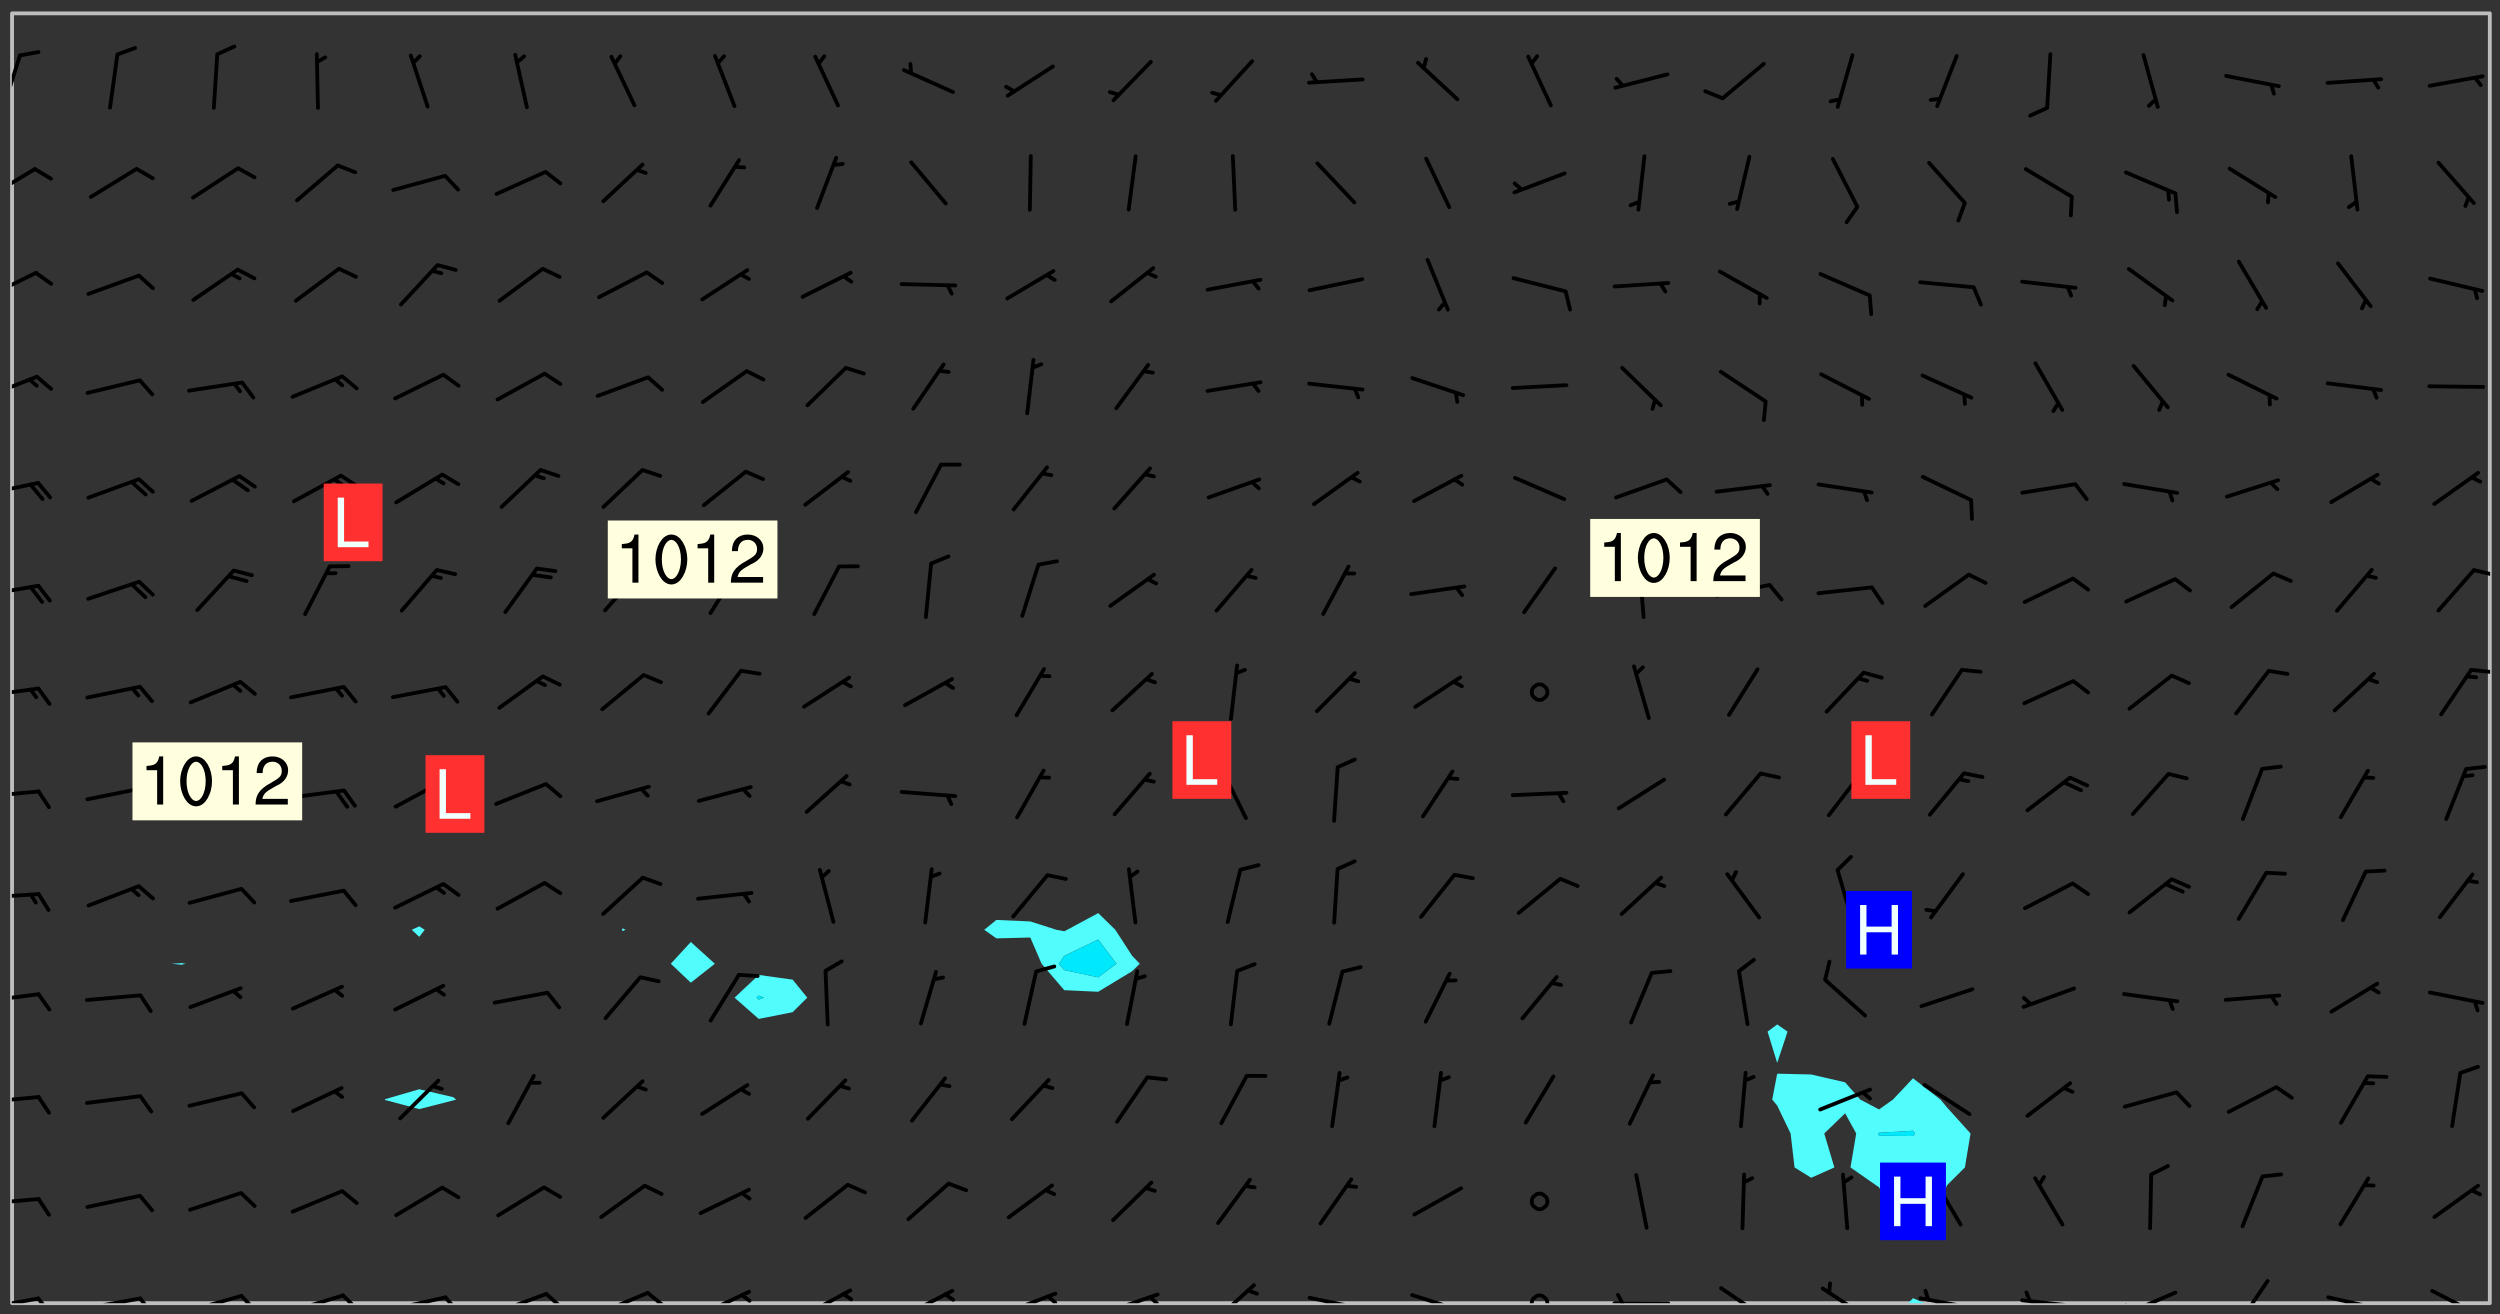 <svg xmlns="http://www.w3.org/2000/svg" role="img" xmlns:xlink="http://www.w3.org/1999/xlink" viewBox="142.45 309.95 326.84 171.84"><rect x="142.45" y="309.95" width="326.84" height="171.84" fill="#333333" stroke="none"/><defs><clipPath id="a"><path d="M144 311.672h1v168.656h-1zm0 0"/></clipPath><clipPath id="b"><path d="M144 311.672h324v168.656H144zm0 0"/></clipPath><clipPath id="c"><path d="M391 479h4v1.328h-4zm0 0"/></clipPath><clipPath id="d"><path d="M467 311.672h1v168.656h-1zm0 0"/></clipPath><clipPath id="e"><path d="M144 479h4v1.328h-4zm0 0"/></clipPath><clipPath id="f"><path d="M147 479h3v1.328h-3zm0 0"/></clipPath><clipPath id="g"><path d="M153 479h9v1.328h-9zm0 0"/></clipPath><clipPath id="h"><path d="M160 479h3v1.328h-3zm0 0"/></clipPath><clipPath id="i"><path d="M167 479h8v1.328h-8zm0 0"/></clipPath><clipPath id="j"><path d="M173 479h3v1.328h-3zm0 0"/></clipPath><clipPath id="k"><path d="M180 479h8v1.328h-8zm0 0"/></clipPath><clipPath id="l"><path d="M187 479h3v1.328h-3zm0 0"/></clipPath><clipPath id="m"><path d="M193 479h8v1.328h-8zm0 0"/></clipPath><clipPath id="n"><path d="M200 479h3v1.328h-3zm0 0"/></clipPath><clipPath id="o"><path d="M207 478h8v2.328h-8zm0 0"/></clipPath><clipPath id="p"><path d="M213 478h3v2.328h-3zm0 0"/></clipPath><clipPath id="q"><path d="M220 478h8v2.328h-8zm0 0"/></clipPath><clipPath id="r"><path d="M226 478h4v2.328h-4zm0 0"/></clipPath><clipPath id="s"><path d="M233 478h8v2.328h-8zm0 0"/></clipPath><clipPath id="t"><path d="M239 479h2v1.328h-2zm0 0"/></clipPath><clipPath id="u"><path d="M247 478h7v2.328h-7zm0 0"/></clipPath><clipPath id="v"><path d="M252 478h2v2.328h-2zm0 0"/></clipPath><clipPath id="w"><path d="M260 478h8v2.328h-8zm0 0"/></clipPath><clipPath id="x"><path d="M265 478h3v2.328h-3zm0 0"/></clipPath><clipPath id="y"><path d="M273 478h8v2.328h-8zm0 0"/></clipPath><clipPath id="z"><path d="M279 479h2v1.328h-2zm0 0"/></clipPath><clipPath id="A"><path d="M286 478h9v2.328h-9zm0 0"/></clipPath><clipPath id="B"><path d="M292 479h2v1.328h-2zm0 0"/></clipPath><clipPath id="C"><path d="M300 477h7v3.328h-7zm0 0"/></clipPath><clipPath id="D"><path d="M313 479h8v1.328h-8zm0 0"/></clipPath><clipPath id="E"><path d="M326 479h9v1.328h-9zm0 0"/></clipPath><clipPath id="F"><path d="M332 480h2v.328h-2zm0 0"/></clipPath><clipPath id="G"><path d="M342 479h3v1.328h-3zm0 0"/></clipPath><clipPath id="H"><path d="M353 480h8v.328h-8zm0 0"/></clipPath><clipPath id="I"><path d="M353 478h2v2.328h-2zm0 0"/></clipPath><clipPath id="J"><path d="M367 478h7v2.328h-7zm0 0"/></clipPath><clipPath id="K"><path d="M380 478h7v2.328h-7zm0 0"/></clipPath><clipPath id="L"><path d="M393 479h8v1.328h-8zm0 0"/></clipPath><clipPath id="M"><path d="M393 478h2v2.328h-2zm0 0"/></clipPath><clipPath id="N"><path d="M406 479h9v1.328h-9zm0 0"/></clipPath><clipPath id="O"><path d="M407 478h2v2.328h-2zm0 0"/></clipPath><clipPath id="P"><path d="M420 478h8v2.328h-8zm0 0"/></clipPath><clipPath id="Q"><path d="M420 480h2v.328h-2zm0 0"/></clipPath><clipPath id="R"><path d="M434 477h6v3.328h-6zm0 0"/></clipPath><clipPath id="S"><path d="M446 479h8v1.328h-8zm0 0"/></clipPath><clipPath id="T"><path d="M452 480h2v.328h-2zm0 0"/></clipPath><clipPath id="U"><path d="M460 478h7v2.328h-7zm0 0"/></clipPath><clipPath id="V"><path d="M144 466h4v2h-4zm0 0"/></clipPath><clipPath id="W"><path d="M144 453h4v2h-4zm0 0"/></clipPath><clipPath id="X"><path d="M144 439h4v3h-4zm0 0"/></clipPath><clipPath id="Y"><path d="M144 426h4v2h-4zm0 0"/></clipPath><clipPath id="Z"><path d="M144 413h4v2h-4zm0 0"/></clipPath><clipPath id="aa"><path d="M144 399h4v3h-4zm0 0"/></clipPath><clipPath id="ab"><path d="M465 397h3v2h-3zm0 0"/></clipPath><clipPath id="ac"><path d="M144 386h4v2h-4zm0 0"/></clipPath><clipPath id="ad"><path d="M465 384h3v2h-3zm0 0"/></clipPath><clipPath id="ae"><path d="M144 372h4v3h-4zm0 0"/></clipPath><clipPath id="af"><path d="M144 358h4v5h-4zm0 0"/></clipPath><clipPath id="ag"><path d="M144 345h4v4h-4zm0 0"/></clipPath><clipPath id="ah"><path d="M144 331h4v5h-4zm0 0"/></clipPath><clipPath id="ai"><path d="M144 316h2v9h-2zm0 0"/></clipPath><g id="aj" clip-path="url(#clip1)"><path fill="#fff" fill-opacity="0" fill-rule="evenodd" d="M0 0h1000v1000H0zm0 0"/><path fill="#d3d3d3" fill-opacity="0" fill-rule="evenodd" d="M162.152 355.867l-.234.293.059.234.117.172.176.234.293.348.113.059.117-.172.059-.234.176-.176.465-.176h.699l.234.293.289.816.059.176.176.23.352.234.699.699.172.176.234.348.234.41.289.582.41.465.23.234.234.176.117.23.176.293.172 1.164v.234l.059.289.059.117.117.117.348.41.117.172.176.176.176.234.117.172.172.352.059.234.234.406.234-.059-.176.176-.059.93h-.582l-.234-.113-.348.113-.117.117-.059.293-.059.176-.117.172-.465.293-.059.234-.059.113v.645l.059.172v.41l.059.059v.406l.059.406.117.176.059.059.23.641-.059.293v.699l-.059.582v.234l-.059.23-.055.352v1.922l.055.117h.426l-.367.117-.023.352.891 1.168 1.742.539 1.34.359v.539l.09.809.535.715 1.52.27.891-.086.09 1.164.535.18 1.16-.18 2.055-.984 1.16-.363 1.879-.176 1.695-.18-.18.719-1.516.086-1.25.09-.805.27-1.074.809.27.719.535.898-.18.625-.266.809.266 1.078.625.898.805.18 1.25-.18-.266.723.098.504.055.293v.172l.059.293v.406l.176.117.352.117h.406l.293-.176.113-.117.059-.117.117-.23.059-.176.352-.465.23-.176.176-.059.176.059.059.176.117.988.055.469.059.172.117.234.176.059.816.059h.289l.117.234.059.406.059.352v1.105l.117.293.117.348.289.699.176.352.582.754.352.176.172.059.469.234.641.465.348.234.293.176.293.055.23.062.816.348.293.176.113.172.352.352.117.176.523.641v.289l.059.352v.348l.059.352.059.289.117.059.172.059h.176l.582.234.176.117.176.289.176.234.113.234.293.23.117.117v.41l.059.055.289.234.234.117.059.117.117.172.059.117.23.234.059.176.234.059.117.059-.117.113-.059.117v.117l-.117.293-.117.289v.582l.176.117.117.059.059.117.117.117.113.059.176.348.059.352.059.406v.176l-.059.176-.117.699v.172l.117.176.293.293h.406l.176.117.117.172.117.293v.234h-.527l-.23-.234h-.234l-.176.059-.059.699.059.348.117.176.176.41.117.23.289.469.176.055h.523l.234.059.758.641.059.293v.234l.059.059.23.348v.352l-.117.172v.293l.293.289.293.176.172.059.293.176.293.117.582.406.289.234.293.176.219.16.016.012.23.176.641.523.176.234.117.176.176.176.113.172v.641l.117.176.469.117.582.117.234.059.23.113.293.117.113.059.586.352.289.172.176.062.176.055.176.059.699.352.289.176.234.055.289.176.234.117.641.406.293.117.172.059.234.059.41.059.23.059.234.117.059.172-.41.176.469.059.059.293.113.234.176.055.234.059.176.059.406.117.641.234.117.172.059.234v.176l-.059.117-.059.406.234.234.117.059.348.117.641.23.176.117.289.117.176.176.234.465.582 1.105.176.176.348.176.176.117.352.117 1.047.523.234.059.465.113.293.059.465.176.758.582.234.234.348.465.176.176.289.234.816.699.293.176.289.289.293.176.293.289.695.641.176.176.293.234.289.234.469.289.641.582.348.234.234.293.348.348.352.465.934.992.348.406.117.176.234.059.113.117.645.176.23.113.234.059.293.176.23.117.934.699.406.406.234.176.406.176.234.117.816.348.348.234.234.117.293.289.23.117.758.352.352.172.23.059.293.117.234.059.871.176h.816l.469.23.172.059.875.699.465.117.293.059.176.059.23.059.469.059.348.059.352.059.406.059h.293l.172.059v.23l.176.176h.293l.348.059.352.059.699.117h.641l.465-.234.293-.176.172-.117.41-.172.289-.176.934-.465.469-.293.523-.293.465-.172.465-.176 1.051-.465.289-.117.41-.117.289-.117.527-.176 1.516-.699.582-.348.289-.059.293-.059.348-.117.875-.23.352-.117h.113l.234-.059.875-.234.234-.059h.812l.352-.059.816-.117.172-.059.352-.055.293-.059.23-.059.816-.176.176-.059h.348l.234-.059.465-.117.758-.172.234-.059h.348l.41-.117.289-.059 1.285-.059h.289l.41-.059.23-.059h.176l.875-.117h.406l.41-.117h.348l.352-.113.871-.059h1.75l1.047.289.41.117.289.117.352.117.289.117 1.051.172.289.059h.293l.293.059.172.059.41.059.172.059.117.059h.117l.117.059.352.059h.113l.41.066 1.922.395 1.926.395 1.52.449 1.695.719 2.145.805 1.605-.719 1.43-.805 1.16-1.078 1.25-.449 3.035-.719 1.875-.359 2.145-1.348 2.234-1.254 2.5-1.258 1.695-.449 1.785-.18 1.16-.27.625.539 1.34-.27.715-.988.984-1.344.445-.18.805-.359 1.875-.539 1.785-.449 1.25-.27 1.16-.09 1.699-.09 1.961-.27 1.25-.09h.539l.625-.09h.891l2.145-.18 2.41-.18 2.59-.09 1.695.18 1.609.09 1.43.359 1.16.719 1.875.988 1.16 1.527.266.715.629.09.355.898.535.539.535 1.527 1.074.359h.535l-.805.535.09 1.707.715 2.695.891.805.895.988.715 1.258 1.785.539 1.52-.18.355 1.344 1.609-.805.98-.539.27.27.316-.215.219-.145.801.449.449-.359h.355l.535-.27.539-.719.535-.27.625-.988 1.16.449.84.371 1.395.617 1.695-.18h1.605l1.785.09.18-1.707.535-1.344.805.27.492.848.402.406-.09.539v.359l.715.449.711-.27h1.43l.359.988.445 1.258.715 1.344 1.25.629 1.695.629.715-.18.18-.539.98-.09.449.359.086 1.258-.266.629-.535.18v.539l.715.984.266.539.984.988.801 1.078-.266.359-.09.898-.625 2.332-.355 2.066-.09 1.793-.18.719-.09.539v1.438l-.98 1.883-.359 1.707-.535.898-.805 1.168-.266.539 2.055 1.254.086.359-.355.539-.09-.18v.809l.09 1.438-.445.715-1.074.094-.266.715.535.898.805.719 1.16.809 1.34.27.445.359-.355.449-1.789-.09-1.25-.449-.715-.719-.625-.09-.176 3.59-.188 1.309h89.359V311.703h-55.27v49.082l.762.125 3.289.543 2.023 2.836v2.754l2.352.332 2.348.332h4.051l-1.379 4.16-2.023.707-2.023.703-.543.344-2.594 1.617-.188.117-2.023-2.078-.73-2.742-2.672-2.078-1.375-3.5-.066-.082-1.957-2.672 2.75-1.418v-49.082H294.422v91.414l.117.031.133.012.074.074.105.047.09.059.086.059.09.059.297.297.059.09.031.117.027.117.016.137-.031.117-.059.09-.059.086-.043.105-.047.102-.027.121v.145l.176.27.148.148.074.086.074.074.043.105.062.09.059.086.043.105.059.09.047.102.043.105.059.086.117.18.074.074.062.086.059.09.043.105.059.09.059.086.062.09.059.09.043.102.117.18.074.074.059.086.074.074.09.059.105.047h.148l.133-.016.133.016.102-.047.074-.074.047-.102-.016-.133v-.148l-.047-.105-.027-.117-.047-.102-.027-.121-.043-.102-.062-.09-.043-.102-.043-.105-.031-.117-.016-.133-.012-.137.086-.059.059-.086.121-.031.043.105.016.133v.117l.059.102.059.09.09.059.148.148.059.09.043.105-.012.102.086.059.105.047.086.059.09.059.074.074-.117.027-.105.047-.086.059-.074.074-.059.09-.062.086-.027.121-.047.102-.043.105-.031.117-.012.133-.016.133v.148l.027.117.047.105.043.102.059.09.074.074.09.059.074.074.09.059.059.09.043.105.047.102.117.031.133.016h.148l.117-.031.105.043.043.105.047.102.027.121L299.5 410l.027.117.031.121.027.117.105.043.102.047.133-.016.148.148.062.086.074.074.07.074.09.062.105.043.102.043.117.031.137.016.117-.031.074-.074.027-.117-.012-.133-.031-.121-.027-.117.043-.105h.117l.09.062.117.027h.148l.133.016h.148l.133.016.133-.016h.148l.133-.016.133-.012.137.012.117-.027.133-.016.191-.059-.059.176-.016.133-.027.121-.016.133-.059.086-.133.016-.105.047-.105.043-.117.031-.117.027-.266.031h-.148l-.133.016-.074.074.059.086.148.148.117.18.074.07.09.062.09.059.086.059.09.059.102.043.105.062.105.043.086.059.105.047.102.043.18.117.059.09-.043.102-.047.105.016.133.223.223.059.09.043.102.031.121.043.102.016.133.031.117.012.137.031.117.148.148.102.043.105.043.117.031.133.016.137.016h.117l.117-.031.09-.059.043-.105.047-.102.043-.105.031-.117.012-.133v-.148l-.012-.133-.016-.133-.031-.117-.043-.105-.047-.105-.043-.102-.043-.105-.016-.133.016-.133.027-.117.031-.117.027-.121.047-.102.09-.059.086-.062.074-.074.09-.059.223-.223.059-.086.074-.074.117-.18.059-.086v-.148l-.074-.074-.102-.047-.105-.043-.102-.043-.059-.09-.047-.105-.027-.117.09-.059.117-.031.102-.043.18-.117.148-.148.012-.133-.012-.105-.09-.059-.133.016h-.148l-.133.016-.133-.016-.121-.031-.086-.059-.074-.074-.059-.09-.062-.086-.117-.18-.059-.086.031-.121.086-.059.121-.031.059-.086v-.121l-.031-.117-.059-.09-.059-.086-.047-.105-.027-.117-.016-.133.059-.09.074-.074.09-.059.117-.18.074-.074.059-.086.148-.148.121-.031.133-.016.133.016.074.074.043.105.016.133-.031.117-.117.031-.133.012-.148.148-.043.105-.047.102-.027.121-.031.117v.148l.031.117.043.105.059.09.074.07.074.074.117.031.121.027.117-.027.133-.016h.117l.09.059.074.074.047.105.059.086.102.047.133.016.105.043.086.059-.012.105-.074.074-.18.117-.059.09-.09.059-.07.074-.074.074-.062.09-.027.117-.016.133.016.133-.016.133v.148l.016.133.027.117.031.121.074.074.09.059.086.059.09.059.117.031v.086l-.102.047-.09.059-.266.031-.117.027h-.148l-.105.043-.102.047-.059.09-.062.234-.012.133-.031.121-.016.133v.293l-.012.133.012.137.016.133.133.016.133.012.121.031.086.059.074.074.047.105.043.102.016.133v.445l-.016.133v.445l.031.266.027.117.016.133.031.117.086.211.031.266v.148l-.031.117-.027.117-.031.121-.027.117-.031.117-.031.121-.012.133-.016.133.09.059.117-.031.102.016.047.105-.031.266v.441l-.043.105-.047.105-.043.102-.043.105-.059.086-.031.121-.043.117-.031.117-.016.133.016.133.059.09.105.047.086.059.059.086-.012.137-.031.117-.043.102v.445l-.016.133v.148l-.031.117-.043.105-.027.117-.047.105-.043.102-.031.121-.027.117-.031.133-.031.117-.027.117-.043.105-.031.117-.031.121-.012.133-.016.133v.297l.027.117v.148l.047.398.027.117.059.09.121.031h.148l.133-.016.059.09v.117l-.059.09-.09.059-.102.043-.105.047-.09.059-.086.059-.137.016-.117-.031-.133-.016-.102.047-.062.086-.012.137-.016.133-.031.117-.027.117-.016.133-.031.121v.297l.016.133.031.117v.148l.012.133v.148l-.027.117-.047.102-.027.121-.031.117-.059.09-.074.074-.102.043-.105.047-.117.027-.121.031-.102-.047.059-.086.105-.047.027-.117.031-.117.027-.121.031-.117v-.148l.016-.133-.031-.117-.043-.105-.105.016-.074.074-.102.043-.09.062-.074.074-.043.102-.016.133-.031.117L304.25 426l-.031.117-.027.117-.031.121-.027.117-.031.117-.043.105-.09.059h-.09l-.117-.031-.031-.086.016-.137-.031-.117v-.148l-.012-.133v-.148l-.062-.234-.027-.121-.043-.102-.047-.105-.059-.086-.059-.09-.043-.105-.062-.086-.148-.148-.07-.074-.105-.047-.105-.043-.102-.043-.297-.297-.09-.074-.086-.059-.105-.043-.09-.062-.086-.059-.105-.043-.09-.059-.086-.062-.074-.07-.105-.047-.086-.059-.105-.043-.09-.062-.102-.043-.105-.043-.086-.059-.105-.047-.105-.043-.102-.047-.09-.059-.102-.043-.105-.043-.09-.062-.117-.027-.133-.016-.133.016H299.75l-.133.016-.117-.031-.09-.059-.074-.074-.09-.059-.102-.047h-.148l-.121-.027-.102-.043-.074-.074-.117-.18-.09-.059-.102-.043-.09-.062-.105-.043-.09-.059-.086-.059-.105-.047-.059-.086-.059-.09-.043-.105-.047-.102-.074-.074-.086-.059-.074-.074-.09-.059-.223-.223-.043-.105-.031-.266.105-.043h.145l.105.043.074.074.09.059.086.059.105.047.09.059.148.148.07.074.148.148.062.086.074.074.086.059.074.074.09.062.09.059.086.059.27.176.102.047.105.043.102.043.047-.074.059-.086.074-.074.07-.074.105.043.074.074.059.09.043.102.047.105.043.105.121.027.117-.027.074-.09.043-.105.059-.09.074-.074.105-.043.117-.027.133.012.09.059.148.148.059.09.043.105.047.102.043.105.043.102.105.047.105.043.133.016.086-.059.059-.09.074-.074.105-.043.117.027.105.047.102.043.105.043.102.047.18.117v.117l-.016.133.016.133.016.137.059.086.102.047.121.027.117.031h.148l.117-.031.059-.09.18-.117.059-.09.074-.074.059-.086.117-.18.18-.117.117.031.09.059.043.074-.016.133v.117l.09.059h.148l.133-.016.133-.012.266-.031.105-.043.117-.031.121-.027.074-.074.07-.074.062-.09-.016-.105-.047-.102-.102-.043-.105-.016-.117.027-.266.031h-.148l-.074-.074-.09-.059-.117-.031-.117-.027-.133-.016h-.148l-.133.016h-.297l-.105-.047-.148-.148-.043-.102-.059-.09.223-.223.086-.059.105-.043.117-.031.133-.016.133.016.137.016.102.043.133-.012.09-.062.102-.043.062-.09-.047-.102-.09-.059-.117-.031-.102-.043-.059-.09-.062-.09v-.117l.016-.133.105-.047.074-.07v-.121l-.09-.059-.031-.117.09-.059.074-.074.043-.105.059-.09.047-.102.016-.133v-.148l-.047-.105-.043-.102-.09-.059-.133-.016-.102-.043-.137-.016-.117-.031h-.445l-.133-.016-.133-.012-.133-.016-.117-.031h-.148l-.133-.016-.133-.012-.266-.031-.121-.043-.086-.059-.074-.074v-.148l.012-.133.105-.047.102-.043.133-.016h.152l.133-.016h.293l.121.031.102.043.09.059.234.062.121-.047.09-.059.102-.043.133-.016.105.043.102.047.133.012.121-.027h.145l.121-.031.117-.027.105-.047.074-.074.086-.059.148-.148.059-.086.047-.105.027-.117.016-.105-.102-.043-.09-.059-.117-.031-.105-.043-.09-.062-.074-.086-.074-.074-.102-.043-.105-.047-.102-.043-.059-.09-.047-.102-.086-.211-.062-.086-.059-.09-.074-.074-.086-.059h-.27l-.117.031-.09.059-.102.043-.133.016-.105-.016-.027-.117-.062-.09-.117-.031-.102-.043-.148-.148-.031-.117-.016-.105.074-.074.18-.117.117-.027.117-.031.137.016.102.043.105.043.102.047.105.043.117.031.133.016.117.027.133.016.105-.016.09-.059-.074-.074-.105-.043-.074-.074-.074-.09-.148-.148-.086-.059-.09-.059-.074-.074-.09-.059-.102-.047-.121-.027-.102-.047-.105-.043-.117-.031-.102-.043-.121-.031h-.148l-.117.031-.105.043-.086.062-.18.117-.086.059-.09.059-.105.047-.086.059-.105.043-.102.043-.105.047-.074.074-.059.09-.059.086-.047.105-.059.086-.074.074-.133-.012-.117-.031h-.117l-.074.074-.09.059-.074.074-.09.059-.086.059-.105.047-.102.043-.137.016-.102-.043-.148-.148-.105-.047h-.086l-.105.047-.102.043-.121.031-.117-.031-.074-.074v-.117l.031-.121.074-.07.059-.09.074-.074.117-.031.105-.043h.293l.133-.016.137-.016.102-.043.09-.059.102-.047.09-.059.133-.012.09.059.133.012.09-.059.086-.059.105-.043.09-.059.086-.062.09-.059.148-.148.059-.086.059-.09.105-.043.133-.016.117.027.121.031.059-.059.059-.09.031-.266.027-.117.105.012.133.016.102-.043.09-.059.059-.09.074-.074.059-.09.047-.102.012-.133-.012-.133-.047-.105-.148-.148-.059-.09-.059-.086-.043-.105v-.445l.016-.133v-.148l.012-.133-.059-.059-.09.059-.102-.043-.18-.117-.086-.059-.062-.09-.059-.09-.074-.074-.086-.059-.121.031-.102.012-.105.047-.086.059-.105.043-.148.148-.09.059-.086.059-.09.062-.105.043-.133.016v-.121l.105-.043.117-.031.074-.07.043-.105v-.148l-.027-.117-.148-.148-.133-.016h-.148l-.117.031-.105.043-.102.043-.09.062-.117.027-.074-.074.012-.133-.043-.102-.043-.105-.09-.059-.117.027-.121.031-.117.031-.102.043-.121.031-.102.043-.105.043-.09.059-.102.016v-.117l.016-.133-.059-.09-.074.043-.148.148-.059.09-.074.074-.047.105-.043.102-.074.074-.059.09-.074.074-.059.086-.074.074-.09.062-.074.07-.074.074-.102.016-.133.016-.105-.043v-.121l.148-.148.043-.102.059-.09.047-.102.043-.105.059-.09.031-.117.043-.102.031-.121.027-.117.047-.105.043-.102.043-.105.074-.07.09-.062.09-.059.102-.043h.297l.266-.031.105-.043-.074-.074-.117-.031-.105-.043-.09-.059-.102-.047-.09-.059-.102-.043-.105-.043-.09-.062-.086-.059-.105-.043-.102-.043-.121-.031-.117-.031-.102-.043L297.5 410.25l-.102-.043-.09-.059-.043-.105-.016-.133.102-.043.133-.016.137.016.133-.016.102-.043.059-.09.016-.105-.09-.059-.074-.074-.102-.043-.09-.059-.148-.148-.043-.105-.016-.133v-.293l-.059-.09-.09-.059-.074-.074-.043-.105-.031-.117-.059-.09-.074-.074-.117-.027-.074-.074-.09-.059-.09-.062-.086-.059-.074-.074-.059-.086-.047-.105-.086-.059-.148-.148-.195-.059-.133.016-.102.043-.074.074-.047.102-.043.105-.059.09-.059.086-.297.297-.09.059h-.086l-.062-.086-.043-.105.031-.117.059-.09.027-.117-.012-.133-.09-.062-.105.047-.117.027-.117.031-.27.176-.102.047-.117.027-.105.047-.09.059-.102.043-.059-.086-.047-.105.016-.133.047-.105.07-.074.074-.07.059-.09v-.148l-.043-.105h-.238l-.102.047-.031.117-.027.117-.031.121-.074.043-.133.016-.074-.047-.043-.102-.043-.105-.047-.102-.043-.105-.121.031-.102.043-.133.016-.117.031-.105.043-.09.059-.102.047-.121.027-.133.016-.102-.043-.059-.09-.047-.105-.043-.102-.043-.105v-.117l.059-.09.086-.059.18-.117.102-.047.105-.043.105-.059.102-.043.09-.062.102-.043.105-.059.102-.047.09-.059.105-.043.102-.043.09-.062.102-.043.137-.016.117.031.102.043.121.031.102.043.105.047.102.043.105.043.102.047.105.043.102.043.105.047.086.059.105.043.117.031.105.043.102.047.09.059.105.043.102.043.105.047.117.027.102.047.121.027h.148l.086-.059.016-.102.059-.09-.027-.117-.074-.074-.117-.18-.074-.074-.09-.074-.18-.117-.086-.059-.105-.043-.102-.047-.27-.176-.059-.09-.074-.074-.059-.09-.043-.102-.031-.117-.016-.137v-.562l-.012-.133-.016-.133-.031-.117-.016-.133-.012-.133-.031-.121-.223-.223-.059-.086-.016-.105.031-.117.133-.016v-91.414H172.992v1.453l-.059.234-.352 1.051-.172.523-.117.348-.176.41-.117.172-.234.293-.23.059h-.352l-.117.059-.23.406v.293l.117.176.23.23.117.234.641.758.293.465.176.234.23.352.234.348.641.816.176.465.172.41.117.695.176.469.117 1.398.059.465v.875l.117 1.047v4.781l-.059.465-.352 1.281-.176.523-.113.41-.352.93L172.934 336l-.234.582-.117.176-.172.348-.176.406-.352.816-.059.293-.113.293-.117.289-.059.176-.117.875-.059.406-.059.117-.059.176-.059.172-.23.527-.117.172v.234l-.117.234-.059.172-.176.586v.289l-.059.176v.293l-.059.113-.059.527v.172l-.055.234v2.621l-.176.816-.117.176-.176.234-.117.172-.113.234-.586.934-.23.289-.293.465-.176.234-.289.352-.352.699-.113.23-.176.41-.176.23-.406.527-.816.699-.293.172-.289.234-.176.117-.176.176-.523.406-.527.176-.172.176-.234.055-.641.176h-.758m12.211 31.023l-1.074.449.359.895 1.25-.715.445-.539-.98-.09"/><path fill="#d3d3d3" fill-opacity="0" fill-rule="evenodd" d="M201.508 416.598h-.895l.449.629.98.359.805-.09.445-.988-.176.09-.715-.355-.895.355m154.621 59.07l-.059-.523v-.293l.113-.293.059-.23.469-.469h.113l.117-.113.117-.059h.176l.234-.059h.348l.234.059.117.059.23.172.059.176.117.582v.293l-.117.176-.172.289-.176.176-.527.523-.23.234-.117.059h-.176l-.117-.059-.406-.293-.176-.117-.117-.059-.059-.113-.055-.117m6.641-10.957l-.059-.172v-1.109l.059-.172.176-.059.172-.059h.176l.234-.059.117.059.059.699-.059.172-.117.176-.117.059-.234.523-.113.059h-.234l-.059-.117m9.613-14.391l-.117-.176v-.699l.293-.875.117-.172.176-.352.113-.23.117-.293.352-.758.117-.23.172-.234h.176l.117-.059h.641l.117.059.234.234.172.113.352.293.117.117.113.176v.113l.117.059.117.117v.699l-.059.176v.23l-.059.176-.348 1.051-.117.23-.117.234-.117.059-.23.234-.641.289h-.875l-.41-.117-.641-.465"/><path fill="none" stroke="#bebebe" stroke-linecap="round" stroke-linejoin="round" stroke-miterlimit="10" stroke-width=".5" d="M467.957 311.695H144.027v168.625h323.93v-168.625"/><g clip-path="url(#a)"><path fill="#fff" fill-opacity="0" fill-rule="evenodd" d="M144 475.891v4.438h.004H144V311.672h.004H144v164.219"/></g><g clip-path="url(#b)"><path fill="#fff" fill-opacity="0" fill-rule="evenodd" d="M144.004 480.328V311.672h22.188v124.195l-1.316.078 1.316.129.539-.129-.539-.078V311.672h31.07v119.387l-.977.449.977.926v19.922l-4.441 1.289-.07.055.07.07 4.441 1.18 4.438-1.133.391-.117-.391-.309-4.438-1.035v-19.922l.719-.926-.719-.449V311.672h26.629V431.316l-.164.191.164.172.32-.172-.32-.191V311.672h8.875v121.43l-2.617 2.844 2.617 2.48 3.141-2.48-3.141-2.844V311.672h8.879v125.738l-3.164 2.973 3.164 2.777 4.438-.879 1.906-1.898-1.906-2.355-4.438-.617V311.672h44.383v117.652l-4.059 2.184-.379.188-1.023-.188-3.414-1.094-4.441-.195-1.586 1.289 1.586 1.121 4.441-.109 1.473 3.426 2.965 3.457 4.438.207 4.438-2.688.996-.977-.996-1.035-2.203-3.402-2.234-2.184V311.672h88.766V443.879l-1.258.941 1.258 4.094v1.406l-.652 3.379.652.793 1.75 3.645.516 4.438 2.176 1.352 3.031-1.352-1.324-4.438 2.73-2.641 1.449 2.641-.75 4.438 3.738 2.605 1.078 1.836 3.359 3.562 3.699-3.562.738-2.105 2.348-2.336.738-4.438-3.086-3.422-.844-1.016-3.594-2.781-2.617 2.781-1.82 1.293-2.461-1.293-1.977-2.254-4.438-1.023-4.441-.102v-1.406l1.355-4.094-1.355-.941V311.672h93.203v168.656h-73.938l-1.512-.66-.641.66H144.004"/></g><path fill="#50fcfc" fill-rule="evenodd" d="M166.191 436.074l-1.316-.129 1.316-.078.539.078-.539.129m26.629 17.695l-.07-.07.07-.055 4.441-1.289 4.438 1.035.391.309-.391.117-4.438 1.133-4.441-1.18m4.441-21.336l-.977-.926.977-.449.719.449-.719.926m26.629-.754l-.164-.172.164-.191.32.191-.32.172m8.875 6.746l-2.617-2.48 2.617-2.844 3.141 2.844-3.141 2.48m8.879 4.734l-3.164-2.777 3.164-2.973v2.707l-.281.266.281.246.699-.246-.699-.266v-2.707l4.438.617 1.906 2.355-1.906 1.898-4.438.879"/><path fill="#00e8fc" fill-rule="evenodd" d="M241.645 440.629l-.281-.246.281-.266.699.266-.699.246"/><path fill="#50fcfc" fill-rule="evenodd" d="M272.711 432.629l-1.586-1.121 1.586-1.289 4.441.195 3.414 1.094 1.023.188.379-.188 4.059-2.184v3.449l-4.438 2.148-.715 1.023.715.832 4.438.949 2.387-1.781-2.387-3.172v-3.449l2.234 2.184 2.203 3.402.996 1.035-.996.977-4.438 2.688-4.438-.207-2.965-3.457-1.473-3.426-4.441.109"/><path fill="#00e8fc" fill-rule="evenodd" d="M281.59 436.777l-.715-.832.715-1.023 4.438-2.148 2.387 3.172-2.387 1.781-4.438-.949"/><path fill="#50fcfc" fill-rule="evenodd" d="M374.793 448.914l-1.258-4.094 1.258-.941 1.355.941-1.355 4.094m0 5.578l-.652-.793.652-3.379 4.441.102 4.438 1.023 1.977 2.254 2.461 1.293 1.82-1.293 2.617-2.781v6.859l-4.438.266-.09.094.09.301 4.438.031v6.832l-.711 1.715.711.75.781-.75-.781-1.715v-6.832l.277-.332-.277-.359v-6.859l3.594 2.781.844 1.016 3.086 3.422-.738 4.438-2.348 2.336-.738 2.105-3.699 3.562-3.359-3.562-1.078-1.836-3.738-2.605.75-4.438-1.449-2.641-2.73 2.641 1.324 4.438-3.031 1.352-2.176-1.352-.516-4.438-1.75-3.645"/><path fill="#00e8fc" fill-rule="evenodd" d="M388.109 458.438l-.09-.301.09-.094 4.438-.266.277.359-.277.332-4.438-.031m4.438 9.328l-.711-.75.711-1.715.781 1.715-.781.75"/><g clip-path="url(#c)"><path fill="#50fcfc" fill-rule="evenodd" d="M391.906 480.328l.641-.66 1.512.66h-2.152"/></g><g clip-path="url(#d)"><path fill="#fff" fill-opacity="0" fill-rule="evenodd" d="M467.996 480.328H468V311.672h-.004H468v168.656h-.004"/></g><g clip-path="url(#e)"><path fill="none" stroke="#000" stroke-linecap="round" stroke-linejoin="round" stroke-miterlimit="10" stroke-width=".5" d="M147.457 479.711l-6.914 1.238"/></g><g clip-path="url(#f)"><path fill="none" stroke="#000" stroke-linecap="round" stroke-linejoin="round" stroke-miterlimit="10" stroke-width=".5" d="M147.457 479.711l1.516 1.93"/></g><g clip-path="url(#g)"><path fill="none" stroke="#000" stroke-linecap="round" stroke-linejoin="round" stroke-miterlimit="10" stroke-width=".5" d="M160.773 479.707l-6.918 1.242"/></g><g clip-path="url(#h)"><path fill="none" stroke="#000" stroke-linecap="round" stroke-linejoin="round" stroke-miterlimit="10" stroke-width=".5" d="M160.773 479.707l1.516 1.93"/></g><g clip-path="url(#i)"><path fill="none" stroke="#000" stroke-linecap="round" stroke-linejoin="round" stroke-miterlimit="10" stroke-width=".5" d="M174.012 479.375l-6.762 1.906"/></g><g clip-path="url(#j)"><path fill="none" stroke="#000" stroke-linecap="round" stroke-linejoin="round" stroke-miterlimit="10" stroke-width=".5" d="M174.012 479.375l1.695 1.773"/></g><g clip-path="url(#k)"><path fill="none" stroke="#000" stroke-linecap="round" stroke-linejoin="round" stroke-miterlimit="10" stroke-width=".5" d="M187.309 479.309l-6.727 2.043"/></g><g clip-path="url(#l)"><path fill="none" stroke="#000" stroke-linecap="round" stroke-linejoin="round" stroke-miterlimit="10" stroke-width=".5" d="M187.309 479.309l1.73 1.738"/></g><g clip-path="url(#m)"><path fill="none" stroke="#000" stroke-linecap="round" stroke-linejoin="round" stroke-miterlimit="10" stroke-width=".5" d="M200.688 479.562l-6.855 1.531"/></g><g clip-path="url(#n)"><path fill="none" stroke="#000" stroke-linecap="round" stroke-linejoin="round" stroke-miterlimit="10" stroke-width=".5" d="M200.688 479.562l1.598 1.863"/></g><g clip-path="url(#o)"><path fill="none" stroke="#000" stroke-linecap="round" stroke-linejoin="round" stroke-miterlimit="10" stroke-width=".5" d="M213.871 479.113l-6.594 2.43"/></g><g clip-path="url(#p)"><path fill="none" stroke="#000" stroke-linecap="round" stroke-linejoin="round" stroke-miterlimit="10" stroke-width=".5" d="M213.871 479.113l1.832 1.637"/></g><g clip-path="url(#q)"><path fill="none" stroke="#000" stroke-linecap="round" stroke-linejoin="round" stroke-miterlimit="10" stroke-width=".5" d="M227.133 478.977l-6.484 2.703"/></g><g clip-path="url(#r)"><path fill="none" stroke="#000" stroke-linecap="round" stroke-linejoin="round" stroke-miterlimit="10" stroke-width=".5" d="M227.133 478.977l1.898 1.559"/></g><g clip-path="url(#s)"><path fill="none" stroke="#000" stroke-linecap="round" stroke-linejoin="round" stroke-miterlimit="10" stroke-width=".5" d="M240.383 478.832l-6.355 2.992"/></g><g clip-path="url(#t)"><path fill="none" stroke="#000" stroke-linecap="round" stroke-linejoin="round" stroke-miterlimit="10" stroke-width=".5" d="M239.461 479.27l.98.734"/></g><g clip-path="url(#u)"><path fill="none" stroke="#000" stroke-linecap="round" stroke-linejoin="round" stroke-miterlimit="10" stroke-width=".5" d="M253.609 478.656L247.43 482"/></g><g clip-path="url(#v)"><path fill="none" stroke="#000" stroke-linecap="round" stroke-linejoin="round" stroke-miterlimit="10" stroke-width=".5" d="M252.711 479.145l1.023.676"/></g><g clip-path="url(#w)"><path fill="none" stroke="#000" stroke-linecap="round" stroke-linejoin="round" stroke-miterlimit="10" stroke-width=".5" d="M266.953 478.707l-6.234 3.242"/></g><g clip-path="url(#x)"><path fill="none" stroke="#000" stroke-linecap="round" stroke-linejoin="round" stroke-miterlimit="10" stroke-width=".5" d="M266.047 479.18l1.008.695"/></g><g clip-path="url(#y)"><path fill="none" stroke="#000" stroke-linecap="round" stroke-linejoin="round" stroke-miterlimit="10" stroke-width=".5" d="M280.43 479.07l-6.559 2.52"/></g><g clip-path="url(#z)"><path fill="none" stroke="#000" stroke-linecap="round" stroke-linejoin="round" stroke-miterlimit="10" stroke-width=".5" d="M279.477 479.438l.926.805"/></g><g clip-path="url(#A)"><path fill="none" stroke="#000" stroke-linecap="round" stroke-linejoin="round" stroke-miterlimit="10" stroke-width=".5" d="M293.789 479.188l-6.648 2.281"/></g><g clip-path="url(#B)"><path fill="none" stroke="#000" stroke-linecap="round" stroke-linejoin="round" stroke-miterlimit="10" stroke-width=".5" d="M292.82 479.52l.898.84"/></g><g clip-path="url(#C)"><path fill="none" stroke="#000" stroke-linecap="round" stroke-linejoin="round" stroke-miterlimit="10" stroke-width=".5" d="M306.387 477.973l-5.215 4.711"/></g><path fill="none" stroke="#000" stroke-linecap="round" stroke-linejoin="round" stroke-miterlimit="10" stroke-width=".5" d="M305.629 478.66l1.152.418"/><g clip-path="url(#D)"><path fill="none" stroke="#000" stroke-linecap="round" stroke-linejoin="round" stroke-miterlimit="10" stroke-width=".5" d="M320.539 481.039l-6.883-1.418"/></g><g clip-path="url(#E)"><path fill="none" stroke="#000" stroke-linecap="round" stroke-linejoin="round" stroke-miterlimit="10" stroke-width=".5" d="M333.758 481.398l-6.695-2.141"/></g><g clip-path="url(#F)"><path fill="none" stroke="#000" stroke-linecap="round" stroke-linejoin="round" stroke-miterlimit="10" stroke-width=".5" d="M332.785 481.086l.219 1.207"/></g><g clip-path="url(#G)"><path fill="none" stroke="#000" stroke-linecap="round" stroke-linejoin="round" stroke-miterlimit="10" stroke-width=".5" d="M344.75 480.328l-.02-.199-.059-.191-.098-.176-.457-.379-.191-.059-.199-.02-.199.02-.191.059-.461.379-.094.176-.059.191-.02.199.02.199.059.191.094.18.461.375.191.059.199.02.199-.02.191-.059.457-.375.098-.18.059-.191.02-.199"/></g><g clip-path="url(#H)"><path fill="none" stroke="#000" stroke-linecap="round" stroke-linejoin="round" stroke-miterlimit="10" stroke-width=".5" d="M353.527 480.316l7.027.023"/></g><g clip-path="url(#I)"><path fill="none" stroke="#000" stroke-linecap="round" stroke-linejoin="round" stroke-miterlimit="10" stroke-width=".5" d="M354.551 480.32l-.574-1.086"/></g><g clip-path="url(#J)"><path fill="none" stroke="#000" stroke-linecap="round" stroke-linejoin="round" stroke-miterlimit="10" stroke-width=".5" d="M367.453 478.348l5.805 3.961"/></g><g clip-path="url(#K)"><path fill="none" stroke="#000" stroke-linecap="round" stroke-linejoin="round" stroke-miterlimit="10" stroke-width=".5" d="M380.738 478.395l5.867 3.867"/></g><path fill="none" stroke="#000" stroke-linecap="round" stroke-linejoin="round" stroke-miterlimit="10" stroke-width=".5" d="M381.59 478.957l.117-1.223"/><g clip-path="url(#L)"><path fill="none" stroke="#000" stroke-linecap="round" stroke-linejoin="round" stroke-miterlimit="10" stroke-width=".5" d="M393.531 479.68l6.91 1.297"/></g><g clip-path="url(#M)"><path fill="none" stroke="#000" stroke-linecap="round" stroke-linejoin="round" stroke-miterlimit="10" stroke-width=".5" d="M394.539 479.871l-.367-1.172"/></g><g clip-path="url(#N)"><path fill="none" stroke="#000" stroke-linecap="round" stroke-linejoin="round" stroke-miterlimit="10" stroke-width=".5" d="M406.809 479.938l6.984.781"/></g><g clip-path="url(#O)"><path fill="none" stroke="#000" stroke-linecap="round" stroke-linejoin="round" stroke-miterlimit="10" stroke-width=".5" d="M407.824 480.055l-.449-1.141"/></g><g clip-path="url(#P)"><path fill="none" stroke="#000" stroke-linecap="round" stroke-linejoin="round" stroke-miterlimit="10" stroke-width=".5" d="M420.387 481.715l6.457-2.773"/></g><g clip-path="url(#Q)"><path fill="none" stroke="#000" stroke-linecap="round" stroke-linejoin="round" stroke-miterlimit="10" stroke-width=".5" d="M421.328 481.312l-.957-.77"/></g><g clip-path="url(#R)"><path fill="none" stroke="#000" stroke-linecap="round" stroke-linejoin="round" stroke-miterlimit="10" stroke-width=".5" d="M434.961 483.238l3.941-5.816"/></g><g clip-path="url(#S)"><path fill="none" stroke="#000" stroke-linecap="round" stroke-linejoin="round" stroke-miterlimit="10" stroke-width=".5" d="M453.672 481.105l-6.852-1.555"/></g><g clip-path="url(#T)"><path fill="none" stroke="#000" stroke-linecap="round" stroke-linejoin="round" stroke-miterlimit="10" stroke-width=".5" d="M452.676 480.879L453 482.062"/></g><g clip-path="url(#U)"><path fill="none" stroke="#000" stroke-linecap="round" stroke-linejoin="round" stroke-miterlimit="10" stroke-width=".5" d="M466.684 481.941l-6.246-3.223"/></g><g clip-path="url(#V)"><path fill="none" stroke="#000" stroke-linecap="round" stroke-linejoin="round" stroke-miterlimit="10" stroke-width=".5" d="M147.5 466.703l-7 .621"/></g><path fill="none" stroke="#000" stroke-linecap="round" stroke-linejoin="round" stroke-miterlimit="10" stroke-width=".5" d="M147.5 466.703l1.34 2.059m11.914-2.477l-6.875 1.457m6.875-1.457l1.574 1.883m11.641-2.25l-6.676 2.191m6.676-2.191l1.77 1.699m11.453-1.949l-6.492 2.691m6.492-2.691l1.895 1.562m11.188-2.02l-6.027 3.605m6.027-3.605l2.102 1.266m11.199-1.293l-6 3.66m6-3.66l2.113 1.25m11.055-1.473l-5.703 4.105m5.703-4.105l2.199 1.086m11.426-.562l-6.324 3.062m5.406-2.617l.988.723m12.848-1.809l-5.527 4.34m5.527-4.34l2.242.992m10.941-1.148l-5.266 4.652m5.266-4.652l2.297.863m11.215-.621l-5.66 4.168m4.836-3.562l1.105.531m12.711-1.516l-5.016 4.926m4.285-4.207l1.172.367m12.449-1.453l-4.164 5.66m3.559-4.836l1.215.176m12.633-1.051l-4.02 5.762m3.438-4.922l1.215.145m13.738.176l-6.129 3.441m17.402-1.719l-.02-.203-.059-.191-.098-.176-.457-.375-.191-.059-.199-.02-.199.02-.191.059-.461.375-.094.176-.059.191-.02.203.02.199.059.191.094.176.461.375.191.059.199.02.199-.02.191-.059.457-.375.098-.176.059-.191.02-.199m11.613-3.449l1.355 6.895m12.746-6.961l-.215 7.027m.184-6.004l1.098-.543m11.863-.469l.555 7.004m-.473-5.984l1.031-.66m10.691.117l3.574 6.051m-3.055-5.172l.641-1.047m12.152.168l3.578 6.051m-3.059-5.168l.641-1.047M423.688 463.5l-.141 7.027m.141-7.027l2.188-1.109m12.363 1.359l-2.613 6.527m2.613-6.527l2.438-.262m11.395.523l-3.648 6.004m3.117-5.133l1.227.07m13.652.012l-5.711 4.098m4.879-3.5l1.098.543"/><g clip-path="url(#W)"><path fill="none" stroke="#000" stroke-linecap="round" stroke-linejoin="round" stroke-miterlimit="10" stroke-width=".5" d="M147.496 453.371l-6.992.656"/></g><path fill="none" stroke="#000" stroke-linecap="round" stroke-linejoin="round" stroke-miterlimit="10" stroke-width=".5" d="M147.496 453.371l1.352 2.047m11.953-2.164l-6.973.891m6.973-.891l1.418 2.004m11.828-2.379l-6.832 1.637m6.832-1.637l1.625 1.84m11.449-2.527l-6.352 3.016m5.426-2.578l.984.734m12.574-2.137l-4.988 4.945m4.266-4.227l1.172.363m12.039-1.703l-3.332 6.188m2.848-5.289l1.227.008m13.477-.207l-5.141 4.789M225.715 452l1.156.398m13.297-.59l-5.926 3.777m5.062-3.227l1.07.605m12.602-1.777l-4.91 5.023m4.195-4.293l1.176.344M266 450.93l-4.328 5.539m3.695-4.734l1.211.215m12.977-.812l-4.809 5.125m4.109-4.379l1.184.32m12.406-1.406l-3.957 5.805m3.957-5.805l2.438.266m10.559-.461l-3.324 6.191m3.324-6.191l2.457.012m9.688-.395l-.98 6.957m.84-5.945l1.152-.418m12.242-.602l-.859 6.977m.734-5.961l1.145-.441m13.676-.098l-3.621 6.023m16.652-6.176l-3.051 6.328m2.609-5.41l1.223-.047m11.32-1.207l-.621 7m.531-5.98l1.129-.48m15.227 1.656l-6.523 2.609m5.574-2.23l.938.793m7.117-1.781l5.895 3.824m13.16-4.043l-5.586 4.266m4.773-3.645l1.113.512m13.609.062l-6.773 1.871m6.773-1.871l1.688 1.781m11.359-2.465l-6.238 3.242m6.238-3.242l2.02 1.391m9.934-2.812l-3.512 6.086m3.512-6.086l2.449.082m-2.961.801l1.227.043m11.379-1.355l-1.07 6.945m1.07-6.945l2.316-.809"/><g clip-path="url(#X)"><path fill="none" stroke="#000" stroke-linecap="round" stroke-linejoin="round" stroke-miterlimit="10" stroke-width=".5" d="M147.484 439.93l-6.969.906"/></g><path fill="none" stroke="#000" stroke-linecap="round" stroke-linejoin="round" stroke-miterlimit="10" stroke-width=".5" d="M147.484 439.93l1.422 2m11.91-1.852l-7 .609m7-.609l1.336 2.059m11.766-2.988l-6.578 2.469m5.621-2.109l.922.812m13.273-1.367l-6.422 2.859m5.488-2.441l.965.754m13.223-1.297l-6.301 3.109m5.387-2.656l.992.719m13.539-.262l-6.906 1.293m6.906-1.293l1.531 1.914m10.609-3.941l-4.555 5.348m4.555-5.348l2.398.527m10.488-.844l-3.695 5.977m3.695-5.977l2.445.16m8.875-.684l.289 7.023m-.289-7.023l2.117-1.238m12.332 1.379l-1.98 6.742m1.695-5.762l1.199-.246m12.176-.793l-1.527 6.859m1.527-6.859l2.367-.652m10.859.633l-1.348 6.898m1.152-5.895l1.172-.355m12.074-.688l-.824 6.977m.824-6.977l2.289-.891m11.477.973l-1.723 6.812m1.723-6.812l2.383-.586m11.641.852l-3.141 6.285m2.684-5.371l1.227-.031m13.219-.445l-4.484 5.41m3.832-4.625l1.199.25m11.875-1.574l-2.699 6.488m2.699-6.488l2.441-.234m8.961.008l1.129 6.938m-1.129-6.938l1.953-1.484m9.305 2.613l5.242 4.68m-5.242-4.68l.582-2.383m12.016 5.828l6.672-2.207M407 441.59l6.602-2.41m-5.641 2.059l-.914-.82m20.051.441l-6.961-.953m5.949.816l.422 1.148m13.926-1.777l-7.004.578m5.984-.492l.664 1.031m13.168-2.66l-6 3.664m5.125-3.129l1.059.625m13.578 1.355l-6.891-1.367m5.887 1.168l.355 1.176"/><g clip-path="url(#Y)"><path fill="none" stroke="#000" stroke-linecap="round" stroke-linejoin="round" stroke-miterlimit="10" stroke-width=".5" d="M147.508 426.84l-7.016.457"/></g><path fill="none" stroke="#000" stroke-linecap="round" stroke-linejoin="round" stroke-miterlimit="10" stroke-width=".5" d="M147.508 426.84l1.289 2.086m-2.312-2.02l.648 1.043m13.461-2.145l-6.559 2.527m6.559-2.527l1.855 1.605m-2.809-1.238l.926.805m13.457-.824l-6.785 1.832m6.785-1.832l1.676 1.793m11.695-1.555l-6.898 1.355m6.898-1.355l1.547 1.906m11.473-2.777l-6.309 3.098m6.309-3.098l1.988 1.438m-2.906-.988l.996.719m13.164-1.305l-6.164 3.371m6.164-3.371l2.051 1.344m10.777-2.031l-5.188 4.746m5.188-4.746l2.312.824m11.902 1.172l-6.988.754m5.973-.645l.688 1.016m9.262-4.148l1.773 6.801m-1.516-5.812l.906-.828m13.461-.246l-.848 6.973m.727-5.961l1.145-.438m14.109.207l-4.48 5.41m4.48-5.41l2.406.496m8.242-1.277l.855 6.973m-.734-5.957l1.008-.707m13.441-.238l-1.656 6.832m1.656-6.832l2.379-.605m10.332.516l-.449 7.012m.449-7.012l2.234-1.012m13.043 1.766l-4.371 5.504m4.371-5.504l2.41.445m11.434.078l-5.434 4.457m5.434-4.457l2.266.945m10.918-1.098l-5.168 4.762m4.418-4.066l1.156.406m8.242-1.551l4.168 5.66m-3.562-4.836l.531-1.105m13.27-.258l1.984 6.738m-1.984-6.738l1.754-1.719m10.469 7.918l4.168-5.66m-3.562 4.836l-1.211-.176m19.121-3.453l-6.234 3.246m6.234-3.246l2.023 1.391m10.938-1.938l-5.527 4.34m5.527-4.34l2.246.992m-3.051-.359l2.246.992m10.914-2.469l-3.605 6.031m3.605-6.031l2.449.121m10.559-.285L448.75 430.246m2.992-6.355l2.453-.121m11.496.504l-4.258 5.59m3.637-4.777l1.211.199"/><g clip-path="url(#Z)"><path fill="none" stroke="#000" stroke-linecap="round" stroke-linejoin="round" stroke-miterlimit="10" stroke-width=".5" d="M147.496 413.422l-6.992.66"/></g><path fill="none" stroke="#000" stroke-linecap="round" stroke-linejoin="round" stroke-miterlimit="10" stroke-width=".5" d="M147.496 413.422l1.352 2.051m11.914-2.41l-6.891 1.383m6.891-1.383l1.555 1.898m11.824-1.391l-7.02.363m7.02-.363l1.262 2.105m-2.285-2.051l.633 1.051m13.68-1.379l-6.969.914m6.969-.914l1.422 1.996m-2.438-1.863l1.426 1.996m12.516-3.34l-6.188 3.332m6.188-3.332l2.039 1.363m-2.941-.875l1.02.68m13.367-.797l-6.531 2.594m6.531-2.594l1.871 1.59m11.562-1.242l-6.766 1.895m5.781-1.617l.848.887m13.465-1.117l-6.793 1.805m5.805-1.543l.836.898m12.688-2.602l-5.234 4.688m4.473-4.008l1.152.422m13.812 1.512l-7.008-.539m5.988.461l.492 1.121m12.07-4.371l-3.465 6.117m2.961-5.227l1.227.031m13.16-.52l-4.602 5.312m3.934-4.539l1.195.273m8.934-1.543l3.109 6.301m11.996-6.656l-.473 7.012m.473-7.012l2.238-1m12.77 1.57l-3.859 5.871m3.301-5.016l1.219.113m14.234 1.816l-7.02.305m6-.262l.621 1.059m13.176-2.828l-5.938 3.758m18.551-4.562l-4.539 5.363m4.539-5.363l2.398.523m10.789-.625l-4.281 5.57m4.281-5.57l2.418.406m10.992-.332l-4.473 5.422m4.473-5.422l2.402.492m-3.055.297l1.203.246m13.32-.461l-5.582 4.27m5.582-4.27l2.23 1.023m-3.043-.402l2.23 1.023m11.441-2.133l-4.672 5.25m4.672-5.25l2.383.578m9.855-1.234l-2.52 6.562m2.52-6.562l2.434-.297m11.395.543l-3.543 6.07m3.027-5.188l1.223.051m12.129-1.164l-2.586 6.531m2.586-6.531l2.438-.277m-2.816 1.227l1.223-.137"/><g clip-path="url(#aa)"><path fill="none" stroke="#000" stroke-linecap="round" stroke-linejoin="round" stroke-miterlimit="10" stroke-width=".5" d="M147.48 399.969l-6.961.938"/></g><path fill="none" stroke="#000" stroke-linecap="round" stroke-linejoin="round" stroke-miterlimit="10" stroke-width=".5" d="M147.48 399.969l1.434 1.996m-2.445-1.859l.715.996m13.574-1.367l-6.887 1.41m6.887-1.41l1.562 1.891m-2.566-1.688l.785.945m13.34-1.785l-6.496 2.68m6.496-2.68l1.891 1.562m-2.836-1.172l.945.781m13.512-.512L180.5 401.121m6.891-1.363l1.551 1.902m-2.551-1.703l.773.949m13.547-1.125l-6.902 1.316m6.902-1.316l1.539 1.91m-2.543-1.719l.77.953m12.945-2.547l-5.695 4.117m5.695-4.117l2.203 1.082m-3.031-.48l1.102.539m12.906-1.316l-5.422 4.473m5.422-4.473l2.266.938m10.465-1.5l-4.25 5.598m4.25-5.598l2.422.391m11.719.504l-5.906 3.809m5.047-3.258l1.07.602m13.223-.957l-6.141 3.414m5.246-2.918l1.031.668m11.902-2.477l-3.59 6.039m3.07-5.16l1.223.059m13.398-.301l-5.164 4.766m4.414-4.07l1.156.402m10.73-2.203l-.805 6.98m.688-5.965l1.141-.449m14.367.43l-4.957 4.984m4.234-4.258l1.176.355m13.324-.516l-5.879 3.852m5.023-3.289l1.074.59m11.18.773l-.02-.199-.059-.191-.098-.176-.457-.379-.191-.055-.199-.023-.199.023-.191.055-.461.379-.094.176-.059.191-.02.199.02.199.059.191.094.18.461.375.191.059.199.02.199-.02.191-.059.457-.375.098-.18.059-.191.02-.199m11.32-3.375l1.941 6.754m-1.66-5.773l.883-.852m14.988.27l-3.734 5.953m17.602-5.527l-4.836 5.102m4.836-5.102l2.363.656m-3.066.086l1.18.328m12.379-1.434l-3.918 5.832m3.918-5.832l2.441.25M413.5 398.988l-6.398 2.902m6.398-2.902l1.945 1.496m10.938-2.211l-5.535 4.328m5.535-4.328l2.242.996m10.445-1.617l-4.277 5.574m4.277-5.574l2.422.406m11.324-.016l-5.141 4.789m4.395-4.09l1.16.398m12.301-1.613l-3.938 5.82"/><g clip-path="url(#ab)"><path fill="none" stroke="#000" stroke-linecap="round" stroke-linejoin="round" stroke-miterlimit="10" stroke-width=".5" d="M465.531 397.527l2.438.258"/></g><path fill="none" stroke="#000" stroke-linecap="round" stroke-linejoin="round" stroke-miterlimit="10" stroke-width=".5" d="M464.957 398.375l1.219.129"/><g clip-path="url(#ac)"><path fill="none" stroke="#000" stroke-linecap="round" stroke-linejoin="round" stroke-miterlimit="10" stroke-width=".5" d="M147.465 386.531l-6.93 1.184"/></g><path fill="none" stroke="#000" stroke-linecap="round" stroke-linejoin="round" stroke-miterlimit="10" stroke-width=".5" d="M147.465 386.531l1.5 1.941m-2.508-1.77l1.5 1.941m12.691-2.637l-6.664 2.23m6.664-2.23l1.777 1.691m-2.75-1.367l1.781 1.691m11.555-3.484l-4.762 5.168m4.762-5.168l2.375.621m-3.066.133l2.371.621M185.555 384l-3.219 6.246M185.555 384l2.453-.035m-2.922.941l1.227-.016m13.246-.426l-4.598 5.316m4.598-5.316l2.391.547m-3.059.227l1.195.273m12.547-1.234l-4.117 5.691m4.117-5.691l2.434.336m-3.031.492l2.43.336m11.766-.938l-4.68 5.238m4.68-5.238l2.383.582m10.465-.938l-3.746 5.949m3.199-5.082l1.227.09m12.391-1.098l-3.254 6.23m3.254-6.23l2.453-.02m9.578-.363l-.688 6.996m.688-6.996l2.27-.934m11.762 1.082l-2.121 6.699m2.121-6.699l2.414-.445m12.699 1.754l-5.719 4.082m4.887-3.488l1.098.547m12.48-1.762l-4.582 5.324m3.918-4.551l1.195.27m12.152-1.48l-3.316 6.199m2.832-5.297l1.227.004m14.391 1.688l-6.953 1.012m5.941-.863l.727.988m12.152-3.5l-4.055 5.738m15.059-6.371l.566 7.004m-.484-5.984l1.031-.66m15.93 2.445l-6.887 1.395m6.887-1.395l1.559 1.895m11.805-1.578l-6.984.762m6.984-.762l1.379 2.031m11.297-3.699l-5.707 4.098m5.707-4.098l2.199 1.09m11.426-.574l-6.324 3.066m6.324-3.066l1.98 1.449m11.367-1.379l-6.391 2.926m6.391-2.926l1.949 1.492m10.91-2.227l-5.48 4.398m5.48-4.398l2.254.969m10.598-1.449l-4.555 5.355m3.891-4.574l1.199.262m12.82-1.004l-4.637 5.281"/><g clip-path="url(#ad)"><path fill="none" stroke="#000" stroke-linecap="round" stroke-linejoin="round" stroke-miterlimit="10" stroke-width=".5" d="M465.879 384.484l2.387.562"/></g><g clip-path="url(#ae)"><path fill="none" stroke="#000" stroke-linecap="round" stroke-linejoin="round" stroke-miterlimit="10" stroke-width=".5" d="M147.441 373.094l-6.883 1.43"/></g><path fill="none" stroke="#000" stroke-linecap="round" stroke-linejoin="round" stroke-miterlimit="10" stroke-width=".5" d="M147.441 373.094l1.566 1.887m-2.57-1.68l1.57 1.887m12.609-2.586l-6.602 2.41m6.602-2.41l1.824 1.641m-2.785-1.289l1.824 1.641M173.75 372.188l-6.238 3.242m6.238-3.242l2.02 1.391m-2.93-.918l2.023 1.391m12.164-1.926l-6.164 3.367m6.164-3.367l2.051 1.348m-2.945-.859l1.023.676m13.113-1.297l-6.016 3.633m6.016-3.633L202.375 373.25m-2.98-.73l1.051.629m12.68-1.758l-5.102 4.836m5.102-4.836l2.328.781m-3.07-.078l1.164.391m12.895-1.094l-5.102 4.836m5.102-4.836l2.324.777m11.188-.551L234.461 376m5.492-4.383l2.25.973m11.109-.914l-5.586 4.266m4.773-3.645l1.117.512m11.859-2.109l-3.281 6.219m3.281-6.219l2.453-.008m11.406.363l-4.371 5.504m3.734-4.703l1.207.223m12.895-.895l-4.672 5.25m3.992-4.484l1.191.289m13.777.395l-6.621 2.352m5.66-2.012l.906.828m12.914-2.039l-5.707 4.094m4.879-3.5l1.098.547m13.289-.758l-6.191 3.324m5.289-2.84l1.02.684m13.324 1.891L340.5 372.414m19.852.219l-6.621 2.352m6.621-2.352l1.812 1.656m11.68-.91l-6.977.855m5.961-.73l.703 1.008m13.613-.176l-6.945-1.055m5.934.902l.406 1.156m13.613-.012l-6.332-3.039m6.332 3.039l.102 2.453m13.516-4.531l-6.938 1.117m6.938-1.117l1.484 1.953m11.828-.816l-6.93-1.156m5.922.988l.391 1.164m13.812-2.645l-6.691 2.141m5.719-1.832l.879.859m13.086-1.887l-6.047 3.578m5.168-3.059l1.047.637m12.988-1.402l-5.73 4.07m4.898-3.477l1.098.547"/><g clip-path="url(#af)"><path fill="none" stroke="#000" stroke-linecap="round" stroke-linejoin="round" stroke-miterlimit="10" stroke-width=".5" d="M147.27 359.203l-6.539 2.578"/></g><path fill="none" stroke="#000" stroke-linecap="round" stroke-linejoin="round" stroke-miterlimit="10" stroke-width=".5" d="M147.27 359.203l1.867 1.594m-2.82-1.219l.934.797m13.48-.703l-6.832 1.645m6.832-1.645l1.629 1.836m11.742-1.547l-6.945 1.066m6.945-1.066l1.469 1.965m-2.477-1.809l.73.98m13.371-1.938l-6.5 2.668m6.5-2.668l1.887 1.566m-2.832-1.18l.945.785m13.219-1.391l-6.309 3.102m6.309-3.102l1.988 1.438m11.254-1.574l-6.16 3.379m6.16-3.379l2.051 1.348m11.48-.871l-6.594 2.426m6.594-2.426l1.828 1.633m11.062-2.445l-5.746 4.047m5.746-4.047l2.188 1.105m10.77-1.531l-5.031 4.902m5.031-4.902l2.34.746m10.445-1.195l-3.973 5.797m3.395-4.953l1.223.137m11.094-1.57l-.816 6.98m.699-5.965l1.141-.445m13.969.09l-4.168 5.66m3.559-4.836l1.215.176m14.09 1.262l-6.934 1.137m5.926-.973l.746.977m13.605-.188l-6.988-.77m5.969.656l.457 1.141m13.715-.293l-6.66-2.238m5.691 1.914l.199 1.207m14.262-2.188l-7.016.371m19.34 2.262l-5.035-4.898m4.305 4.188l-.344 1.176m14.801-.973l-5.859-3.879m5.859 3.879l-.234 2.441m13.746-2.773l-6.25-3.215m5.34 2.746l.016 1.227m14.285-.918l-6.402-2.898m5.469 2.477l.078 1.227m12.723.793l-3.504-6.09m2.992 5.203l-.652 1.039m14.965-.492l-4.477-5.414m3.824 4.629l-.469 1.133m15.344-1.488l-6.293-3.129m5.379 2.672l.031 1.227m14.539-1.898l-6.973-.871m5.957.742l.438 1.148m13.918-1.414l-7.027-.086"/><g clip-path="url(#ag)"><path fill="none" stroke="#000" stroke-linecap="round" stroke-linejoin="round" stroke-miterlimit="10" stroke-width=".5" d="M147.148 345.621l-6.297 3.113"/></g><path fill="none" stroke="#000" stroke-linecap="round" stroke-linejoin="round" stroke-miterlimit="10" stroke-width=".5" d="M147.148 345.621l1.992 1.434m11.477-1.074l-6.605 2.395m6.605-2.395l1.824 1.645m11.094-2.426l-5.809 3.957m5.809-3.957l2.172 1.141m-3.02-.566l1.086.574m12.992-1.266l-5.641 4.191m5.641-4.191l2.215 1.051m10.672-1.527l-4.785 5.148m4.785-5.148l2.371.629m-3.066.117l1.184.316m13.262-.578l-5.652 4.176m5.652-4.176l2.211 1.059m11.395-.586l-6.238 3.234m6.238-3.234l2.023 1.391m11.117-1.691l-5.887 3.832m5.031-3.273l1.074.594m13.297-.809l-6.285 3.145m5.371-2.688l1 .711m13.598.492l-7.023-.176m6 .148l.551 1.098m13.297-2.953l-6.043 3.59m5.164-3.066l1.047.637M293.223 345l-5.512 4.355m4.707-3.723l1.125.492m13.691.406l-6.906 1.293m5.902-1.105l.766.961m13.539-1.227l-6.879 1.449m18.082 2.527l-2.656-6.504m2.27 5.559l-.785.941m16.566-2.383l-6.812-1.727m6.812 1.727l.582 2.383m12.832-3.477l-7.012.457m5.992-.391l.645 1.043m13.246.844l-6.125-3.449m5.234 2.945l-.031 1.227m14.398-1.047l-6.445-2.801m6.445 2.801l.191 2.445m13.398-3.516l-6.996-.656m6.996.656l.945 2.262m12.363-2.191l-6.98-.801m5.965.684l.449 1.141m13.238.633l-5.695-4.113m4.867 3.516l-.168 1.215m13.25.352l-3.574-6.051m3.055 5.172l-.641 1.047m14.82-.398l-4.262-5.59m3.641 4.777l-.512 1.113m15.734-2.285l-6.84-1.621m5.844 1.383l.312 1.188"/><g clip-path="url(#ah)"><path fill="none" stroke="#000" stroke-linecap="round" stroke-linejoin="round" stroke-miterlimit="10" stroke-width=".5" d="M147.008 332.051l-6.016 3.625"/></g><path fill="none" stroke="#000" stroke-linecap="round" stroke-linejoin="round" stroke-miterlimit="10" stroke-width=".5" d="M147.008 332.051l2.105 1.262m11.195-1.289l-5.984 3.68m5.984-3.68l2.117 1.238m11.148-1.316l-5.891 3.836m5.891-3.836l2.148 1.188m10.891-1.555l-5.336 4.57m5.336-4.57l2.285.898m11.754.465l-6.781 1.844m6.781-1.844l1.68 1.789m11.449-2.309l-6.41 2.883m6.41-2.883l1.938 1.504m10.738-2.461l-5.133 4.797m4.387-4.102l1.16.398m12.203-1.668l-3.738 5.945m3.195-5.082l1.223.09m12.016-1.266l-2.5 6.57m2.137-5.613l1.219-.152m13.469 5.172l-4.516-5.383m15.512 6.203l.121-7.023m12.801 6.996l.91-6.969m13.016 6.996l-.312-7.023m11.059.957l4.824 5.109m9.391-5.727l3.023 6.344m8.516-1.93l6.574-2.484m-5.617 2.121l-.922-.809m16.176 3.422l.785-6.984m-.672 5.969l-1.141.449m13.93.492l1.613-6.84m-1.379 5.848l-1.188.312m16.676.391l-3.203-6.258m3.203 6.258l-1.402 2.012m15.453-2.52l-4.676-5.242m4.676 5.242l-.848 2.301m14.836-3.113l-6.023-3.617m6.023 3.617l-.125 2.449m13.664-2.883l-6.469-2.75m6.469 2.75l.211 2.445m-1.152-2.848l.105 1.223m13.898-.336l-5.965-3.719m5.098 3.176l-.086 1.227m11.691.945l-.812-6.977m.695 5.961l-1.008.699m16.348-.527l-4.629-5.289m3.957 4.52l-.438 1.145"/><g clip-path="url(#ai)"><path fill="none" stroke="#000" stroke-linecap="round" stroke-linejoin="round" stroke-miterlimit="10" stroke-width=".5" d="M145.062 317.199l-2.125 6.699"/></g><path fill="none" stroke="#000" stroke-linecap="round" stroke-linejoin="round" stroke-miterlimit="10" stroke-width=".5" d="M145.062 317.199l2.41-.445m10.328.312l-.969 6.961m.969-6.961l2.305-.84m10.75.816l-.453 7.012m.453-7.012l2.238-1.012m10.777 1.004l.148 7.027m-.125-6.004l1.07-.602m11.195-.246l2.199 6.676m-1.879-5.703l.848-.887m12.484-.18l1.523 6.859m-1.301-5.859l.934-.797m11.414.055l3.016 6.348m-2.578-5.426l.73-.984m12.383-.039l2.543 6.551m-2.172-5.598l.801-.93m11.93.066l2.969 6.367m-2.535-5.441l.738-.98m10.422 1.805l6.414 2.871m-5.48-2.453l-.086-1.227m12.723 4.148l5.902-3.809m-5.043 3.254l-1.074-.598m14.031 1.766l4.898-5.039m-4.184 4.309l-1.18-.344m13.859 1.148l4.742-5.184m-4.055 4.43l-1.188-.309m12.68-1.316l7.012-.426m-5.992.363l-.641-1.047m13.863-1.492l5.156 4.773m-4.406-4.078l.312-1.188m13.352-.305l2.961 6.371m-2.531-5.445l.738-.98m10.223 4.109l6.809-1.742m-5.816 1.488l-.828-.906m13.863 2.547l5.387-4.512m-5.387 4.512l-2.273-.922m17.316 2.043l1.93-6.758m-1.648 5.773l-1.203.258m13.926.621l2.551-6.547m-2.18 5.594l-1.219.145m15.227 1.043l.422-7.016m-.422 7.016l-2.23 1.02m16.688-1.137l-1.859-6.777m1.586 5.789l-.891.844m16.996-2.574l-6.895-1.344m5.891 1.148l.359 1.176m14.016-1.895l-7.008.484m5.988-.414l.652 1.043m13.637-1.492l-6.918 1.242m5.914-1.059l.758.965"/><path fill="#00f" fill-rule="evenodd" d="M388.238 472.086h8.617V461.941h-8.617v10.145"/><path fill="azure" fill-rule="evenodd" d="M390.07 463.773h.836v2.824h3.285v-2.824h.832v6.48h-.832v-2.918h-3.285v2.918h-.836v-6.48"/><path fill="#00f" fill-rule="evenodd" d="M383.801 436.578h8.617v-10.145h-8.617v10.145"/><path fill="azure" fill-rule="evenodd" d="M385.633 428.266h.832v2.824h3.289v-2.824h.832v6.48h-.832v-2.914h-3.289v2.914h-.832v-6.48"/><path fill="#ff3030" fill-rule="evenodd" d="M198.082 418.828h7.695v-10.148h-7.695v10.148"/><path fill="azure" fill-rule="evenodd" d="M199.918 410.512h.832v5.742h3.195v.738h-4.027v-6.48"/><path fill="#ff3030" fill-rule="evenodd" d="M295.727 414.387h7.695v-10.145h-7.695v10.145"/><path fill="azure" fill-rule="evenodd" d="M297.559 406.074h.836v5.742h3.191v.738h-4.027v-6.48"/><path fill="#ff3030" fill-rule="evenodd" d="M384.496 414.387h7.691v-10.145h-7.691v10.145"/><path fill="azure" fill-rule="evenodd" d="M386.328 406.074h.832v5.742h3.195v.738h-4.027v-6.48"/><path fill="#ff3030" fill-rule="evenodd" d="M184.77 383.32h7.691v-10.148h-7.691v10.148"/><path fill="azure" fill-rule="evenodd" d="M186.602 375.008h.832v5.738h3.195v.742h-4.027v-6.48"/><path fill="#ffffe0" fill-rule="evenodd" d="M350.348 387.988h22.18v-10.191h-22.18v10.191"/><path fill-rule="evenodd" d="M353.844 379.629h.512v6.297h-.789v-4.492h-1.387v-.555l.559-.062.254-.055.227-.09.203-.141.176-.211.141-.293.105-.398m4.816 0l.227.02.219.055.211.09.195.121.184.152.172.176.301.418.246.492.18.547.109.578.039.594-.039.594-.109.582-.18.555-.246.5-.301.43-.172.18-.184.152-.195.125-.211.09-.219.059-.227.02-.23-.02-.219-.059-.207-.09-.199-.125-.184-.152-.172-.18-.301-.43-.242-.5-.18-.555-.113-.582-.039-.594h.836l.027.562.082.504.125.445.164.375.191.301.211.219.223.137.227.047.227-.047.223-.137.211-.219.188-.301.164-.375.125-.445.082-.504.031-.562-.031-.562-.082-.5-.125-.438-.164-.363-.188-.293-.211-.215-.223-.129-.227-.047-.227.047-.223.129-.211.215-.191.293-.164.363-.125.438-.082.5-.027.562h-.836l.039-.594.113-.578.18-.547.242-.492.301-.418.172-.176.184-.152.199-.121.207-.09.219-.055.23-.02m5.09 0h.508v6.297h-.785v-4.492h-1.391v-.555l.562-.062.25-.055.23-.09.203-.141.176-.211.141-.293.105-.398m2.824 2.176h.785l.02-.316.059-.285.102-.254.141-.215.18-.172.223-.129.266-.082.309-.027.238.023.223.062.203.102.18.137.148.172.113.207.074.234.023.266-.02.27-.066.223-.109.191-.156.172-.203.164-.246.164-.633.391-.539.312-.438.316-.344.324-.266.336-.191.352-.125.371-.066.391-.023.422h4.215v-.742h-3.336l.086-.285.113-.234.148-.203.188-.18.23-.172.277-.176.719-.414.414-.207.344-.23.281-.25.223-.27.16-.277.113-.285.062-.285.02-.281-.039-.383-.121-.348-.191-.309-.25-.262-.301-.211-.344-.16-.383-.098-.406-.035-.434.035-.398.098-.355.168-.305.234-.25.301-.184.375-.117.445-.039.52"/><path fill="#ffffe0" fill-rule="evenodd" d="M221.91 388.191h22.18V378h-22.18v10.191"/><path fill-rule="evenodd" d="M225.406 379.832h.512v6.293h-.789v-4.488h-1.387v-.555l.559-.066.254-.055.227-.09.203-.141.176-.207.141-.297.105-.395m4.816 0l.227.02.219.055.211.09.195.121.184.148.172.176.301.422.246.492.18.547.109.578.039.59-.039.594-.109.586-.18.555-.246.5-.301.43-.172.18-.184.152-.195.121-.211.094-.219.059-.227.02-.23-.02-.219-.059-.207-.094-.199-.121-.184-.152-.172-.18-.301-.43-.242-.5-.18-.555-.113-.586-.039-.594h.836l.027.562.082.508.125.441.164.375.191.301.211.223.223.137.227.047.227-.047.223-.137.211-.223.188-.301.164-.375.125-.441.082-.508.031-.562-.031-.559-.082-.5-.125-.438-.164-.367-.188-.289-.211-.215-.223-.133-.227-.043-.227.043-.223.133-.211.215-.191.289-.164.367-.125.438-.082.5-.027.559h-.836l.039-.59.113-.578.18-.547.242-.492.301-.422.172-.176.184-.148.199-.121.207-.09.219-.055.23-.02m5.09 0h.508v6.293h-.785v-4.488h-1.387v-.555l.559-.066.25-.055.23-.09.203-.141.176-.207.141-.297.105-.395m2.824 2.176h.785l.02-.316.062-.285.098-.254.141-.215.18-.176.223-.129.266-.078.309-.027.238.02.223.062.203.102.18.141.148.172.113.207.074.234.023.266-.02.27-.066.223-.109.191-.156.172-.203.164-.246.164-.633.391-.539.312-.438.316-.344.324-.266.336-.191.352-.125.367-.066.395-.023.418h4.215v-.738H238.875l.086-.285.113-.238.148-.199.188-.18.23-.172.277-.176.719-.418.414-.203.348-.23.277-.254.223-.266.16-.277.113-.285.062-.285.02-.281-.039-.383-.121-.348-.191-.309-.25-.262-.301-.215-.344-.156-.383-.098-.406-.035-.434.031-.398.102-.355.164-.305.234-.25.305-.184.375-.117.445-.039.52"/><path fill="#ffffe0" fill-rule="evenodd" d="M159.77 417.199h22.184V407.004h-22.184v10.195"/><path fill-rule="evenodd" d="M163.27 408.84h.512v6.293h-.789v-4.488h-1.387v-.555l.559-.066.254-.055.227-.09.203-.141.176-.211.141-.293.105-.395m4.816 0l.227.02.219.055.211.09.195.121.184.148.172.176.301.418.242.496.184.547.109.578.039.59-.039.594-.109.586-.184.551-.242.504-.301.426-.172.18-.184.156-.195.121-.211.094-.219.055-.227.02-.23-.02-.219-.055-.207-.094-.199-.121-.184-.156-.172-.18-.301-.426-.242-.504-.18-.551-.113-.586-.039-.594h.836l.027.562.082.508.125.441.164.375.191.301.211.223.223.137.227.047.227-.047.223-.137.211-.223.188-.301.164-.375.125-.441.082-.508.031-.562-.031-.562-.082-.5-.125-.434-.164-.367-.188-.293-.211-.211-.223-.133-.227-.047-.227.047-.223.133-.211.211-.191.293-.164.367-.125.434-.082.5-.027.562H166l.039-.59.113-.578.18-.547.242-.496.301-.418.172-.176.184-.148.199-.121.207-.09.219-.055.23-.02m5.09 0h.508v6.293h-.785v-4.488h-1.391v-.555l.562-.066.25-.055.23-.09.203-.141.176-.211.141-.293.105-.395M176 411.016h.785l.02-.316.059-.289.102-.25.141-.215.18-.176.223-.129.266-.082.309-.027.238.023.223.062.203.102.18.137.148.176.113.203.074.238.023.262-.02.27-.066.227-.113.191-.152.172-.203.16-.246.168-.633.387-.539.312-.438.32-.344.324-.266.336-.191.348-.125.371-.066.395-.023.418h4.215v-.738h-3.336l.086-.285.113-.238.148-.199.188-.184.23-.168.277-.176.719-.418.414-.207.344-.23.281-.25.223-.266.16-.281.113-.281.062-.285.02-.281-.039-.383-.121-.348-.191-.309-.25-.262-.301-.215-.348-.156-.379-.102-.406-.031-.434.031-.398.098-.355.168-.305.234-.25.305-.184.375-.117.445-.039.52"/></g></defs><use xlink:href="#aj"/></svg>